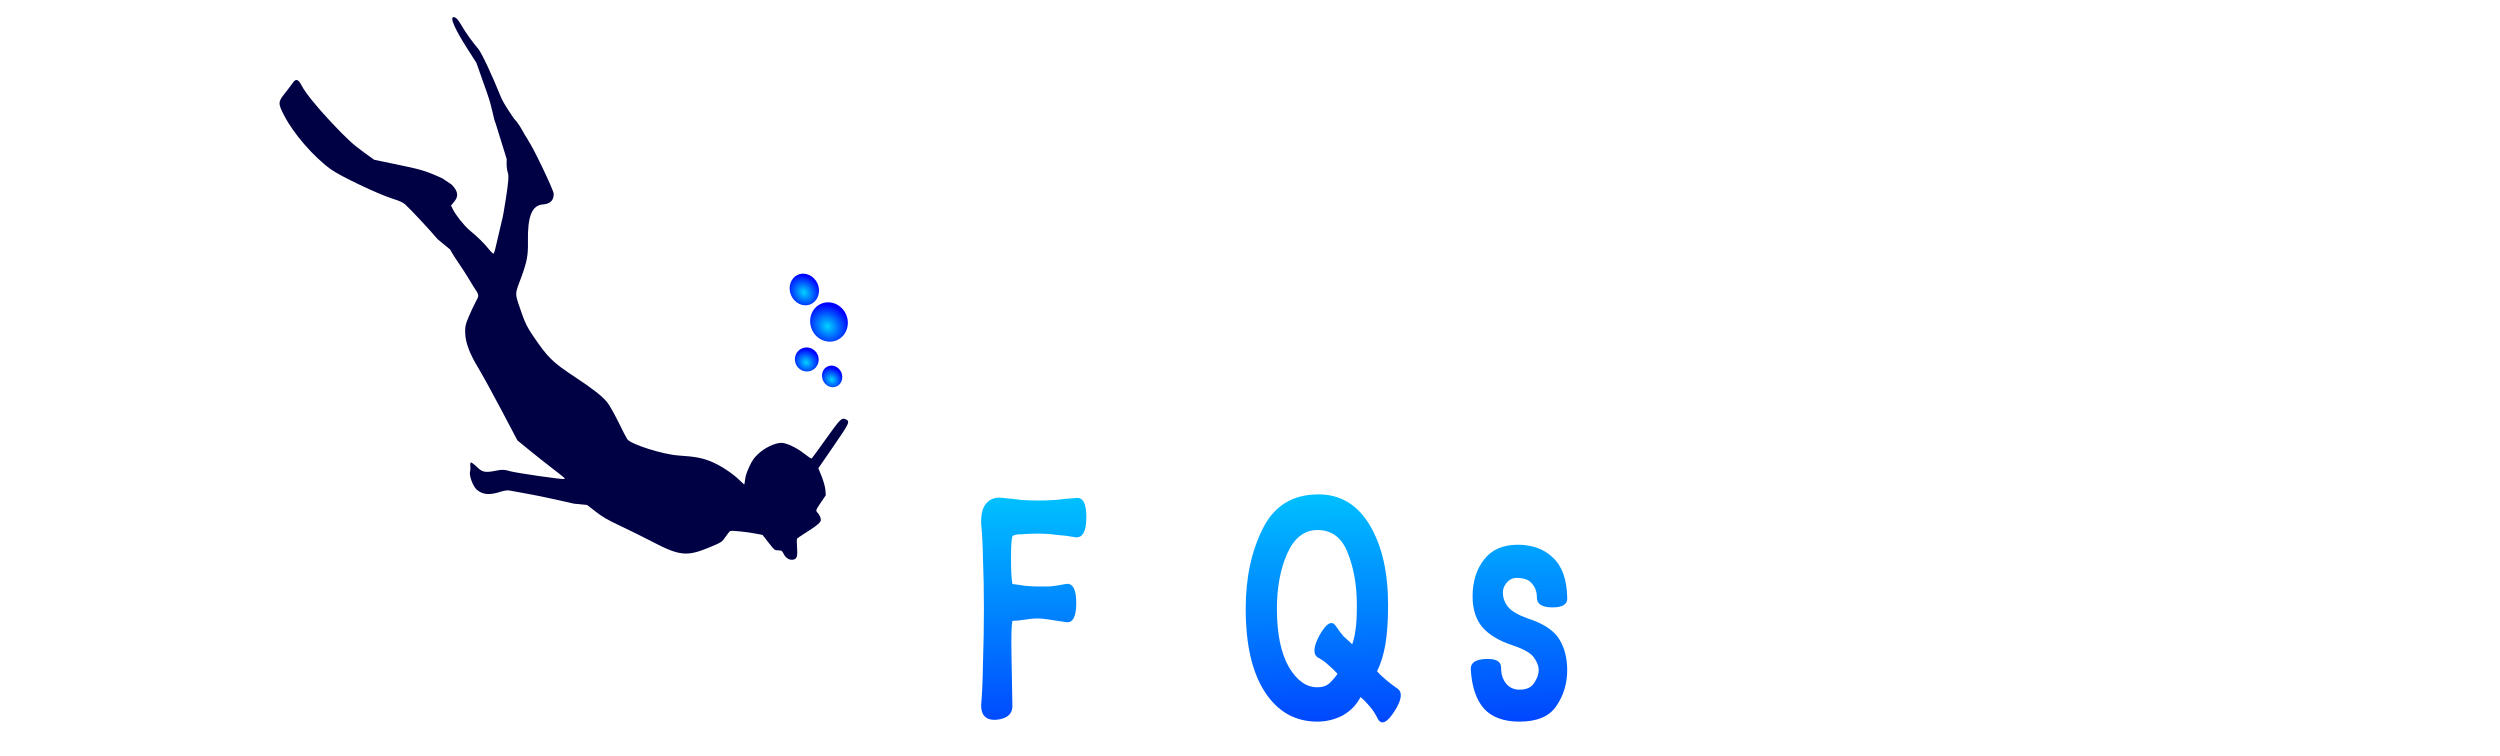 <?xml version="1.0" encoding="UTF-8" standalone="no"?>
<svg
   xmlns:dc="http://purl.org/dc/elements/1.1/"
   xmlns:cc="http://creativecommons.org/ns#"
   xmlns:rdf="http://www.w3.org/1999/02/22-rdf-syntax-ns#"
   xmlns:svg="http://www.w3.org/2000/svg"
   xmlns="http://www.w3.org/2000/svg"
   xmlns:xlink="http://www.w3.org/1999/xlink"
   xmlns:sodipodi="http://sodipodi.sourceforge.net/DTD/sodipodi-0.dtd"
   xmlns:inkscape="http://www.inkscape.org/namespaces/inkscape"
   width="1600pt"
   height="484pt"
   viewBox="0 0 564.444 170.744"
   version="1.1"
   id="svg8"
   inkscape:version="1.0.1 (3bc2e813f5, 2020-09-07)"
   sodipodi:docname="faqs.svg"
   inkscape:export-filename="C:\Users\rohan\OneDrive\Desktop\viznswlogo.png"
   inkscape:export-xdpi="96"
   inkscape:export-ydpi="96">
  <defs
     id="defs2">
    <linearGradient
       inkscape:collect="always"
       id="linearGradient2888">
      <stop
         style="stop-color:#00d3ff;stop-opacity:1;"
         offset="0"
         id="stop2884" />
      <stop
         style="stop-color:#0000ff;stop-opacity:1"
         offset="1"
         id="stop2886" />
    </linearGradient>
    <rect
       x="96.044"
       y="155.31"
       width="139.651"
       height="22.758"
       id="rect2764" />
    <linearGradient
       inkscape:collect="always"
       xlink:href="#linearGradient2888"
       id="linearGradient2792"
       x1="140.785"
       y1="157.954"
       x2="141.029"
       y2="182.341"
       gradientUnits="userSpaceOnUse" />
    <radialGradient
       inkscape:collect="always"
       xlink:href="#linearGradient2888"
       id="radialGradient2834"
       cx="136.293"
       cy="142.087"
       fx="136.293"
       fy="142.087"
       r="5.81"
       gradientTransform="matrix(0.377,-0.396,0.381,0.494,-83.282,87.289)"
       gradientUnits="userSpaceOnUse" />
    <radialGradient
       inkscape:collect="always"
       xlink:href="#linearGradient2888"
       id="radialGradient2838"
       gradientUnits="userSpaceOnUse"
       gradientTransform="matrix(0.24,-0.24,0.242,0.3,-49.772,97.578)"
       cx="136.293"
       cy="142.087"
       fx="136.293"
       fy="142.087"
       r="5.81" />
    <radialGradient
       inkscape:collect="always"
       xlink:href="#linearGradient2888"
       id="radialGradient2842"
       gradientUnits="userSpaceOnUse"
       gradientTransform="matrix(0.202,-0.218,0.204,0.273,-36.724,102.482)"
       cx="136.293"
       cy="142.087"
       fx="136.293"
       fy="142.087"
       r="5.81" />
    <radialGradient
       inkscape:collect="always"
       xlink:href="#linearGradient2888"
       id="radialGradient2846"
       gradientUnits="userSpaceOnUse"
       gradientTransform="matrix(0.292,-0.32,0.295,0.399,-60.769,84.028)"
       cx="136.293"
       cy="142.087"
       fx="136.293"
       fy="142.087"
       r="5.81" />
    <filter
       inkscape:collect="always"
       style="color-interpolation-filters:sRGB"
       id="filter2921"
       x="-3.5494591e-05"
       width="1"
       y="-5.7505305e-05"
       height="1">
      <feGaussianBlur
         inkscape:collect="always"
         stdDeviation="0.003"
         id="feGaussianBlur2923" />
    </filter>
  </defs>
  <sodipodi:namedview
     id="base"
     pagecolor="#ffffff"
     bordercolor="#666666"
     borderopacity="1.0"
     inkscape:pageopacity="0.0"
     inkscape:pageshadow="2"
     inkscape:zoom="0.35355339"
     inkscape:cx="847.20686"
     inkscape:cy="522.64323"
     inkscape:document-units="mm"
     inkscape:current-layer="g2899"
     inkscape:document-rotation="0"
     showgrid="false"
     inkscape:snap-text-baseline="false"
     inkscape:window-width="1920"
     inkscape:window-height="1017"
     inkscape:window-x="-8"
     inkscape:window-y="-8"
     inkscape:window-maximized="1"
     units="pt" />
  <g
     inkscape:label="Layer 1"
     inkscape:groupmode="layer"
     id="layer1">
    <g
       id="g2899"
       transform="matrix(1.58,0,0,1.4,98.477,-49.023)"
       style="filter:url(#filter2921)">
      <g
         aria-label="FAQ's"
         transform="matrix(1.75,0,0,2.641,-91.899,-308.7)"
         id="text2762"
         style="font-style:normal;font-variant:normal;font-weight:normal;font-stretch:normal;font-size:19.2px;line-height:1.25;font-family:'Yet R';-inkscape-font-specification:'Yet R, Normal';font-variant-ligatures:normal;font-variant-caps:normal;font-variant-numeric:normal;font-variant-east-asian:normal;white-space:pre;shape-inside:url(#rect2764);mix-blend-mode:normal;fill:url(#linearGradient2792);fill-opacity:1;fill-rule:nonzero">
        <path
           d="m 104.743,162.961 q 0.863,0.037 0.863,-1.238 0,-1.275 -0.863,-1.163 -0.825,0.037 -1.613,0.113 -0.788,0.037 -1.463,0.037 -0.675,0 -1.388,-0.037 -0.713,-0.075 -1.388,-0.113 -0.938,-0.113 -1.425,0.3 -0.488,0.375 -0.45,1.275 0.113,0.788 0.15,2.175 0.075,1.35 0.075,3 0,1.575 -0.075,3.3 -0.037,1.688 -0.15,2.55 -0.037,1.013 1.275,0.938 1.35,-0.113 1.275,-0.938 -0.037,-1.35 -0.075,-3.038 -0.037,-1.688 0.075,-2.063 0.413,0 1.013,-0.075 0.638,-0.075 1.013,-0.075 0.412,0 1.013,0.075 0.638,0.075 1.313,0.15 0.863,0.113 0.863,-1.163 0,-1.275 -0.863,-1.163 -0.713,0.113 -1.313,0.15 -0.6,0 -1.013,0 -0.338,0 -0.975,-0.037 -0.6,-0.075 -1.05,-0.113 -0.113,-0.413 -0.113,-1.538 0,-1.125 0.113,-1.388 0.188,-0.113 0.788,-0.113 0.6,-0.037 1.313,-0.037 0.788,0 1.5,0.075 0.75,0.037 1.575,0.15 z"
           id="path39" />
        <path
           d="m 110.293,161.536 q -0.113,0.713 -0.638,2.363 -0.488,1.613 -1.013,3.188 -0.488,1.388 -1.2,3.263 -0.713,1.875 -1.05,2.663 -0.338,0.9 1.05,1.05 1.388,0.15 1.5,-0.75 0.113,-0.9 0.338,-1.763 0.225,-0.863 0.338,-1.088 0.113,-0.225 0.9,-0.338 0.788,-0.113 1.5,-0.113 0.9,0 1.575,0.113 0.713,0.113 0.75,0.338 0.113,0.15 0.375,0.9 0.263,0.713 0.375,1.95 0.075,1.013 1.5,0.75 1.463,-0.263 1.125,-1.05 -0.375,-0.975 -1.088,-2.775 -0.713,-1.8 -1.163,-3.075 -0.487,-1.575 -1.013,-3.188 -0.525,-1.65 -0.713,-2.438 -0.15,-1.013 -1.688,-1.013 -1.538,0 -1.763,1.013 z m 1.725,2.175 q 0.225,0 0.9,2.1 0.713,2.063 0.6,2.175 -0.15,0.113 -0.638,0.225 -0.488,0.075 -0.938,0.075 -0.338,0 -0.863,-0.075 -0.525,-0.075 -0.638,-0.225 -0.15,-0.188 0.638,-2.213 0.788,-2.063 0.938,-2.063 z"
           id="path41" />
        <path
           d="m 124.543,160.336 q -3.15,0 -4.538,2.1 -1.388,2.063 -1.388,4.875 0,3.3 1.575,5.1 1.575,1.8 4.275,1.8 1.088,0 2.063,-0.375 0.975,-0.413 1.463,-1.125 0.413,0.263 0.788,0.6 0.375,0.338 0.638,0.75 0.45,0.563 1.35,-0.488 0.9,-1.05 0.225,-1.388 -0.375,-0.188 -0.863,-0.488 -0.488,-0.3 -0.788,-0.563 0.45,-0.675 0.675,-1.613 0.225,-0.975 0.225,-2.438 0,-3 -1.5,-4.875 -1.5,-1.875 -4.2,-1.875 z m -0.075,2.175 q 1.763,0 2.475,1.388 0.75,1.388 0.75,3.188 0,1.05 -0.113,1.538 -0.075,0.45 -0.263,0.863 -0.338,-0.225 -0.713,-0.488 -0.338,-0.3 -0.638,-0.638 -0.488,-0.525 -1.313,0.563 -0.788,1.088 -0.113,1.388 0.413,0.15 0.788,0.413 0.412,0.263 0.788,0.563 -0.225,0.263 -0.638,0.563 -0.375,0.263 -1.013,0.263 -1.35,0 -2.325,-1.238 -0.975,-1.275 -0.975,-3.563 0,-1.913 0.825,-3.338 0.863,-1.463 2.475,-1.463 z"
           id="path43" />
        <path
           d="m 133.019,163.411 q 1.313,-0.113 1.838,-1.088 0.563,-1.013 0.563,-2.513 0,-0.675 -0.413,-1.088 -0.375,-0.413 -1.013,-0.413 -0.6,0 -0.975,0.413 -0.375,0.375 -0.375,1.013 0,0.562 0.375,0.938 0.375,0.375 1.05,0.338 0,0.675 -0.3,1.013 -0.3,0.3 -0.75,0.263 -0.6,-0.075 -0.6,0.562 0,0.6 0.6,0.563 z"
           id="path45" />
        <path
           d="m 140.819,163.411 q -1.8,0 -2.738,0.9 -0.938,0.9 -0.938,2.25 0,1.163 0.788,1.875 0.825,0.713 2.513,1.125 1.35,0.338 1.725,0.75 0.375,0.413 0.375,0.75 0,0.375 -0.375,0.788 -0.338,0.412 -1.2,0.412 -0.675,0 -1.088,-0.375 -0.412,-0.375 -0.412,-0.975 0,-0.563 -1.238,-0.525 -1.238,0.037 -1.238,0.6 0.113,1.613 1.088,2.438 0.975,0.788 2.888,0.788 2.138,0 3,-0.938 0.9,-0.975 0.9,-2.213 0,-1.125 -0.675,-1.913 -0.675,-0.788 -2.55,-1.238 -1.125,-0.3 -1.575,-0.675 -0.45,-0.412 -0.45,-0.9 0,-0.338 0.3,-0.6 0.338,-0.3 0.825,-0.3 0.863,0 1.238,0.338 0.412,0.338 0.412,0.863 0,0.6 1.275,0.6 1.275,0 1.2,-0.6 -0.037,-1.65 -1.163,-2.438 -1.088,-0.788 -2.888,-0.788 z"
           id="path47" />
      </g>
      <g
         id="g2879"
         transform="matrix(1.466,-0.689,0.602,1.631,-292.626,3.081)"
         style="fill:#000044;fill-opacity:1">
        <g
           id="g2882"
           style="fill:#000044;fill-opacity:1">
          <path
             style="fill:#000044;fill-opacity:1;stroke-width:0.09"
             d="m 149.681,131.24 c -0.214,-0.418 -0.16,-1.55 0.087,-1.8 0.049,-0.05 0.131,-0.231 0.183,-0.403 0.051,-0.172 0.133,-0.312 0.181,-0.312 0.048,-1.9e-4 0.195,0.253 0.326,0.563 0.286,0.677 0.495,0.819 1.507,1.022 0.521,0.104 0.726,0.201 1.097,0.514 0.407,0.344 4.098,2.578 4.258,2.578 0.113,-4.4e-4 0.075,-0.08 -0.614,-1.295 -0.372,-0.656 -0.962,-1.736 -1.311,-2.399 l -0.635,-1.206 -0.28,-3.127 c -0.154,-1.72 -0.363,-3.684 -0.465,-4.365 -0.226,-1.507 -0.186,-2.571 0.128,-3.4 0.209,-0.552 0.295,-0.677 0.843,-1.227 0.336,-0.337 0.828,-0.792 1.094,-1.01 0.553,-0.454 0.542,-0.41 0.349,-1.408 -0.285,-1.938 -0.234,-1.455 -0.552,-3.172 l -0.109,-0.752 -0.677,-1.297 c -0.286,-0.948 -1.264,-3.612 -1.494,-4.071 -0.129,-0.258 -0.34,-0.488 -0.833,-0.908 -1.044,-0.891 -3.569,-3.737 -4.113,-4.637 -1,-1.653 -1.868,-4.294 -2.021,-6.148 -0.106,-1.29 -0.06,-1.393 0.85,-1.9 0.373,-0.208 0.818,-0.471 0.989,-0.585 0.417,-0.278 0.593,-0.126 0.649,0.558 0.059,0.722 0.5,2.259 1.16,4.041 0.74,2 1.061,2.706 1.734,3.814 l 0.565,0.93 1.507,1.039 c 2.085,1.438 2.413,1.711 3.516,2.923 l 0.554,0.849 0.057,0.172 c 0.148,0.452 0.217,0.99 -0.386,1.317 l -0.45,0.244 0.017,0.352 c 0.029,0.589 0.374,1.822 0.667,2.386 0.441,0.848 0.761,1.613 0.934,2.236 0.088,0.318 0.203,0.576 0.254,0.574 0.051,-0.003 0.356,-0.395 0.678,-0.873 l 1.14,-1.606 c 0.11,-0.112 0.635,-0.934 1.165,-1.828 0.787,-1.325 0.97,-1.694 0.995,-2.005 0.016,-0.209 0.109,-0.566 0.205,-0.792 l 0.176,-0.411 0.334,-3.614 c 1.745,-1.098 1.905,1.229 2.031,2.463 0.055,0.457 0.019,0.457 0.055,0.457 0.145,-5.7e-4 0.409,4.902 0.284,5.26 -0.195,0.557 -0.641,0.75 -1.246,0.541 -0.953,-0.329 -1.702,0.429 -2.542,2.576 -0.477,1.217 -0.774,1.675 -1.867,2.87 -1.115,1.22 -1.015,0.954 -1.141,3.03 -0.051,0.849 -0.016,1.376 0.149,2.187 0.493,2.434 0.702,2.936 2.097,5.04 1.084,1.636 1.569,2.516 1.777,3.225 0.086,0.295 0.198,1.224 0.247,2.064 0.05,0.84 0.114,1.627 0.143,1.747 0.137,0.568 2.419,2.523 3.699,3.17 1.321,0.667 1.852,1.015 2.438,1.596 0.66,0.655 1.399,1.746 1.761,2.602 0.12,0.284 0.23,0.529 0.244,0.545 0.014,0.016 0.125,-0.156 0.247,-0.381 0.152,-0.281 0.404,-0.578 0.803,-0.946 0.48,-0.442 0.695,-0.578 1.224,-0.775 0.71,-0.265 1.704,-0.316 2.226,-0.114 0.439,0.169 1.154,0.972 1.589,1.785 0.186,0.347 0.374,0.622 0.418,0.611 0.044,-0.011 0.894,-0.534 1.887,-1.163 1.847,-1.168 2.028,-1.242 2.293,-0.948 0.307,0.34 0.212,0.43 -1.941,1.84 l -2.02,1.323 -0.011,0.824 c -0.006,0.453 -0.078,1.024 -0.16,1.269 l -0.149,0.445 -0.611,0.408 c -0.787,0.526 -0.771,0.506 -0.656,0.839 0.054,0.157 0.071,0.398 0.038,0.536 -0.055,0.229 -0.096,0.264 -0.465,0.393 -0.223,0.078 -0.796,0.204 -1.274,0.28 -0.478,0.076 -0.9,0.169 -0.938,0.207 -0.037,0.038 -0.164,0.363 -0.282,0.722 -0.25,0.763 -0.409,0.961 -0.728,0.902 -0.338,-0.062 -0.574,-0.373 -0.609,-0.803 -0.029,-0.357 -0.046,-0.384 -0.332,-0.509 -0.293,-0.129 -0.308,-0.155 -0.535,-0.991 l -0.233,-0.859 -0.451,-0.305 c -0.769,-0.52 -1.966,-1.176 -2.109,-1.155 -0.075,0.011 -0.345,0.161 -0.6,0.333 -0.443,0.3 -0.518,0.314 -1.721,0.311 -2.174,-0.005 -2.754,-0.33 -4.584,-2.565 -0.477,-0.583 -1.369,-1.623 -1.982,-2.31 -0.939,-1.053 -1.19,-1.386 -1.601,-2.117 l -0.487,-0.868 -1.05,-0.578 c -2.86,-2.056 -2.96,-2.094 -4.939,-3.395 -0.125,-0.08 -0.47,-0.164 -0.766,-0.187 -1.006,-0.077 -1.559,-0.369 -1.878,-0.992 z m 14.579,-33.068 0.156,-2.926 -0.282,-1.632 c -0.261,-1.509 -0.463,-3.414 0.057,-2.961 0.137,0.119 0.214,0.375 0.289,0.958 0.095,0.734 0.31,1.683 0.574,2.522 0.143,0.454 0.239,2.644 0.214,4.844 -0.019,1.654 1.632,6.539 0.362,6.306 -1.502,-0.095 -1.195,-4.143 -1.009,-4.026 l 0.13,0.539 0.712,0.487 c -2.334,-0.979 -1.373,-0.956 -1.204,-4.112 z"
             id="path2850"
             sodipodi:nodetypes="ccsssssssscsssssccccsssssscsscsscsscssccccssscccsssssscsssssssssssssssssccccssssssssssscssscssscccsccccssssscscccc" />
        </g>
      </g>
      <ellipse
         style="fill:url(#radialGradient2834);fill-opacity:1;fill-rule:nonzero;stroke:#000000;stroke-width:1.316;stroke-linecap:round;stroke-linejoin:round;stroke-miterlimit:4;stroke-dasharray:none;stroke-opacity:0;paint-order:fill markers stroke"
         id="ellipse2818"
         cx="22.662"
         cy="102.958"
         rx="2.722"
         ry="3.151"
         transform="matrix(0.905,-0.425,0.346,0.938,0,0)" />
      <ellipse
         style="fill:url(#radialGradient2838);fill-opacity:1;fill-rule:nonzero;stroke:#000000;stroke-width:0.818;stroke-linecap:round;stroke-linejoin:round;stroke-miterlimit:4;stroke-dasharray:none;stroke-opacity:0;paint-order:fill markers stroke"
         id="ellipse2836"
         cx="17.574"
         cy="107.098"
         rx="1.73"
         ry="1.915"
         transform="matrix(0.905,-0.425,0.346,0.938,0,0)" />
      <ellipse
         style="fill:url(#radialGradient2842);fill-opacity:1;fill-rule:nonzero;stroke:#000000;stroke-width:0.715;stroke-linecap:round;stroke-linejoin:round;stroke-miterlimit:4;stroke-dasharray:none;stroke-opacity:0;paint-order:fill markers stroke"
         id="ellipse2840"
         cx="20.038"
         cy="111.122"
         rx="1.458"
         ry="1.738"
         transform="matrix(0.905,-0.425,0.346,0.938,0,0)" />
      <ellipse
         style="fill:url(#radialGradient2846);fill-opacity:1;fill-rule:nonzero;stroke:#000000;stroke-width:1.04;stroke-linecap:round;stroke-linejoin:round;stroke-miterlimit:4;stroke-dasharray:none;stroke-opacity:0;paint-order:fill markers stroke"
         id="ellipse2844"
         cx="21.163"
         cy="96.692"
         rx="2.105"
         ry="2.547"
         transform="matrix(0.905,-0.425,0.346,0.938,0,0)" />
    </g>
  </g>
</svg>
